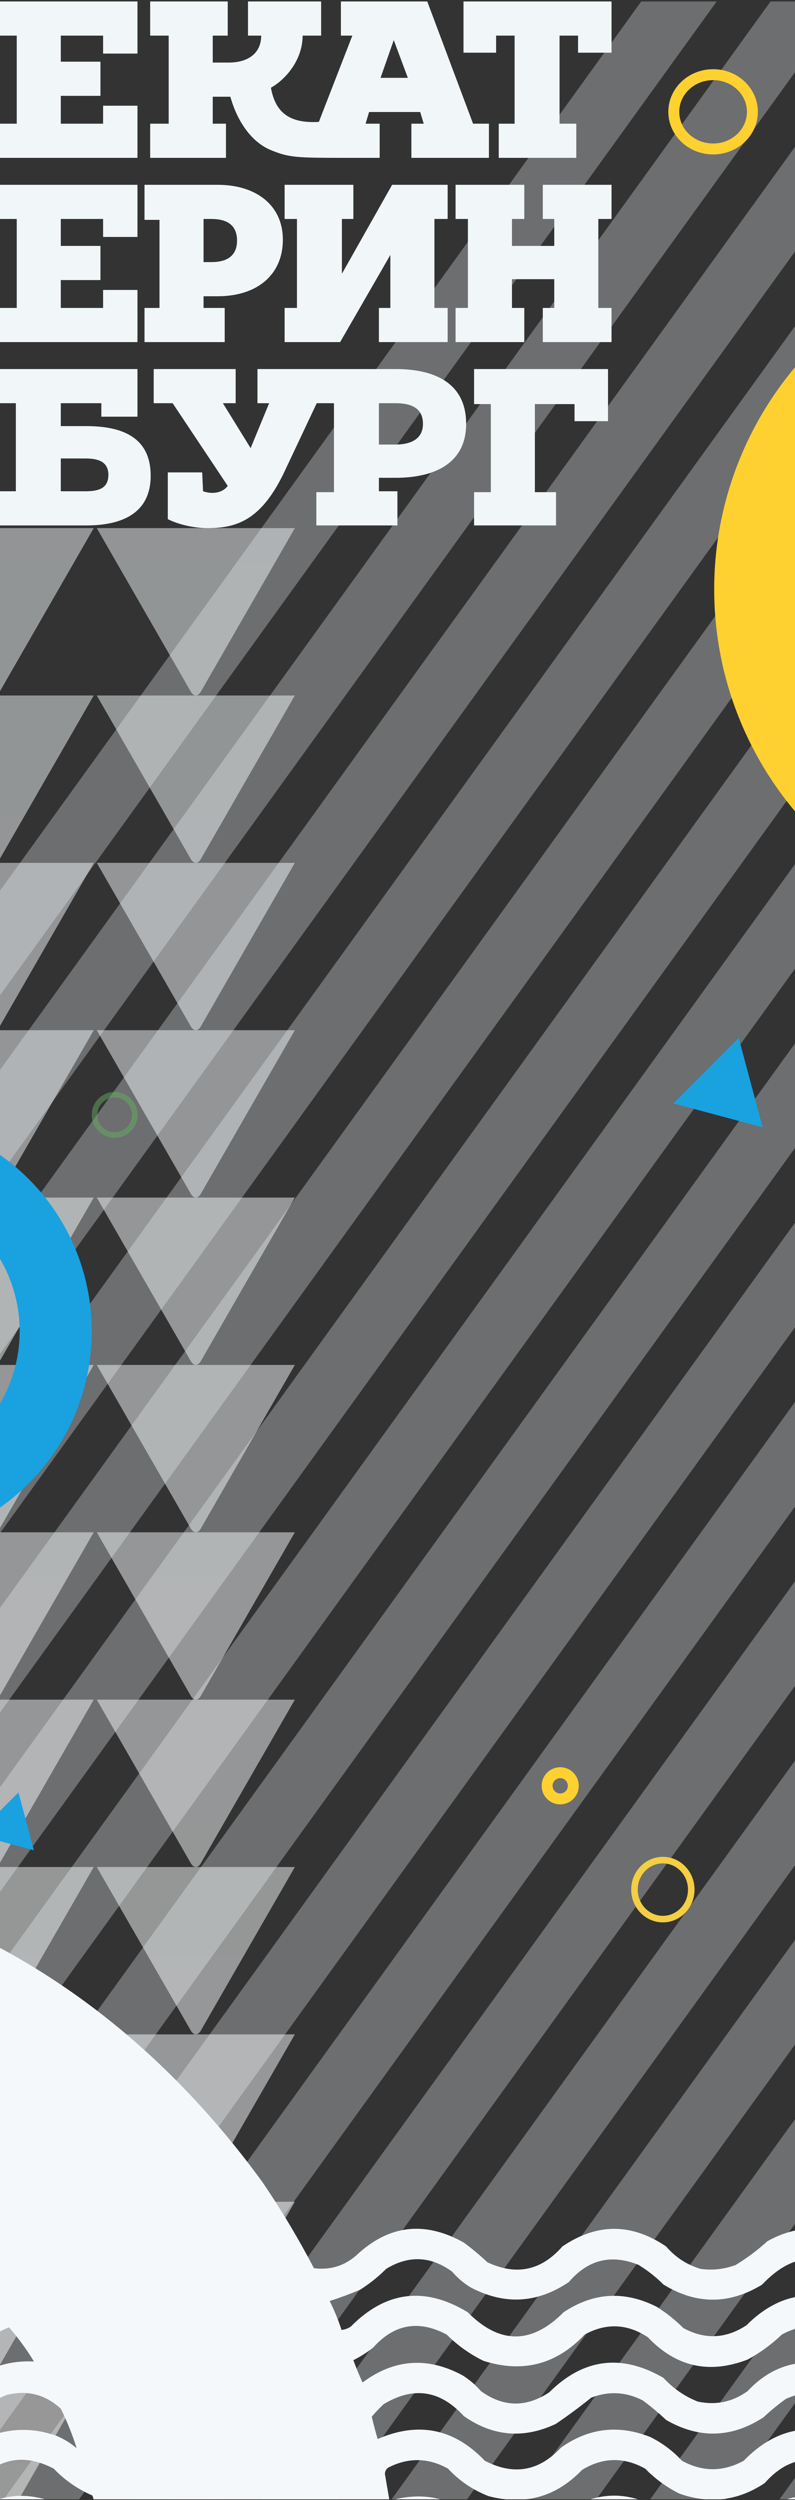 <svg width="364" height="1144" viewBox="0 0 364 1144" fill="none" xmlns="http://www.w3.org/2000/svg">
<rect x="0" y="0" width="364" height="1144" fill="#333333" stroke="none"/>
<g clip-path="url(#clip0_4202_40220)">
<rect x="707.688" y="-573.207" width="28.01" height="2281.65" transform="rotate(35.813 707.688 -573.207)" fill="#F4F8FB" fill-opacity="0.3"/>
<rect x="727.537" y="-518.665" width="28.01" height="2216.41" transform="rotate(35.813 727.537 -518.665)" fill="#F4F8FB" fill-opacity="0.3"/>
<rect x="746.652" y="-463.108" width="28.01" height="2148.68" transform="rotate(35.813 746.652 -463.108)" fill="#F4F8FB" fill-opacity="0.3"/>
<rect x="731.453" y="-359.995" width="28.01" height="1963.66" transform="rotate(35.813 731.453 -359.995)" fill="#F4F8FB" fill-opacity="0.3"/>
<rect x="744.615" y="-296.188" width="28.01" height="1875.57" transform="rotate(35.813 744.615 -296.188)" fill="#F4F8FB" fill-opacity="0.3"/>
<rect x="755.48" y="-229.197" width="28.01" height="1779.64" transform="rotate(35.813 755.48 -229.197)" fill="#F4F8FB" fill-opacity="0.3"/>
<rect x="769.453" y="-166.512" width="28.01" height="1694.32" transform="rotate(35.813 769.453 -166.512)" fill="#F4F8FB" fill-opacity="0.3"/>
<rect x="805.301" y="-134.145" width="28.01" height="1683.78" transform="rotate(35.813 805.301 -134.145)" fill="#F4F8FB" fill-opacity="0.3"/>
<rect x="809.379" y="-57.747" width="28.01" height="1564.65" transform="rotate(35.813 809.379 -57.747)" fill="#F4F8FB" fill-opacity="0.3"/>
<rect x="798.027" y="40.032" width="28.01" height="1392.78" transform="rotate(35.813 798.027 40.032)" fill="#F4F8FB" fill-opacity="0.3"/>
<rect x="809.816" y="105.744" width="28.01" height="1300" transform="rotate(35.813 809.816 105.744)" fill="#F4F8FB" fill-opacity="0.3"/>
<rect x="848.75" y="133.837" width="28.01" height="1300" transform="rotate(35.813 848.75 133.837)" fill="#F4F8FB" fill-opacity="0.3"/>
<rect x="887.682" y="161.93" width="28.01" height="1300" transform="rotate(35.813 887.682 161.93)" fill="#F4F8FB" fill-opacity="0.3"/>
<rect x="926.615" y="190.022" width="28.01" height="1300" transform="rotate(35.813 926.615 190.022)" fill="#F4F8FB" fill-opacity="0.3"/>
<rect x="965.549" y="218.116" width="28.01" height="1300" transform="rotate(35.813 965.549 218.116)" fill="#F4F8FB" fill-opacity="0.3"/>
<rect x="1004.48" y="246.209" width="28.01" height="1300" transform="rotate(35.813 1004.48 246.209)" fill="#F4F8FB" fill-opacity="0.3"/>
<rect x="1043.41" y="274.302" width="28.01" height="1300" transform="rotate(35.813 1043.41 274.302)" fill="#F4F8FB" fill-opacity="0.3"/>
<path d="M173.487 184.502H181.153C188.012 184.502 193.66 186.559 193.66 193.961C193.66 200.953 188.012 203.421 181.153 203.421H173.487V184.502ZM181.153 218.637C198.905 218.637 213.429 212.057 213.429 193.961C213.429 175.455 199.308 168.874 181.153 168.874H117.884V184.502H123.229L114.757 205.066L102.048 184.502H107.898V168.874H70.376V184.502H79.051L104.267 222.339C102.25 225.217 97.812 226.451 92.97 224.806L92.567 216.17H76.832V237.555C81.673 240.023 88.936 241.668 94.987 241.668C107.898 241.668 119.195 238.378 129.685 216.992L145.016 184.502H152.911V225.217H144.841V240.434H181.96V224.806H173.487V218.637H181.153ZM204.957 100.194V84.566H179.539L156.542 125.281V100.194H161.787V84.566H130.317V100.194H135.965V140.909H130.317V156.537H155.735L178.732 116.644V140.909H173.487V156.537H204.957V140.909H198.905V100.194H204.957ZM248.53 100.194H253.775V112.531H234.409V100.194H240.058V84.566H208.588V100.194H214.236V140.909H208.588V156.537H240.058V140.909H234.409V127.748H253.775V140.909H248.53V156.537H280V140.909H273.948V100.194H280V84.566H248.53V100.194ZM102.882 140.909H93.199V135.562H99.654C117.81 135.562 129.51 125.692 129.51 109.653C129.51 94.025 117.406 84.566 99.654 84.566H66.167V100.605H73.026V140.909H66.167V156.537H102.882V140.909ZM93.199 100.194H96.83C104.496 100.194 108.53 103.484 108.53 110.064C108.53 116.644 104.496 119.934 96.83 119.934H93.199V100.194ZM217.061 168.874V184.914H224.726V225.217H217.061V240.434H254.582V225.217H244.899V184.914H263.055V192.728H278.386V168.874H217.061ZM39.539 194.99H27.839V184.502H46.398V190.671H62.94V168.874H0V184.502H7.262V224.806H0V240.434H39.539C55.677 240.434 68.991 234.985 68.991 217.712C68.991 200.439 56.484 194.99 39.539 194.99ZM39.135 224.806H27.839V209.795H39.135C44.784 209.795 49.625 211.132 49.625 217.301C49.625 223.47 45.187 224.806 39.135 224.806ZM216.6 56.6L195.62 0.668H156.081V16.296H161.326L145.995 55.777C132.277 56.6 126.052 51.253 124.035 40.149C131.297 36.037 138.559 26.989 138.559 16.296H147.032V0.668H113.545V16.296H119.597C119.597 24.11 113.948 28.634 104.669 28.634H97.406V16.296H104.265V0.668H68.761V16.296H77.234V56.6H68.761V72.228H103.458V56.6H97.406V44.262H105.476C108.703 55.777 115.159 64.825 123.631 68.526C132.507 72.228 135.683 72.228 159.89 72.228H173.834V56.6H167.378L168.992 51.253H192.393L194.007 56.6H188.358V72.228H223.862V56.6H216.6ZM174.237 35.625L180.289 18.352L186.744 35.625H174.237ZM62.94 48.374H47.205V56.6H27.839V43.851H45.994V28.223H27.839V16.296H47.205V24.521H62.94V0.668H0V16.296H7.666V56.6H0V72.228H62.94V48.374ZM212.219 0.668V24.11H227.147V16.296H235.62V56.6H228.357V72.228H263.862V56.6H256.196V16.296H264.669V24.11H280V0.668H212.219ZM62.94 132.683H47.205V140.909H27.839V128.159H45.994V112.531H27.839V100.194H47.205V108.419H62.94V84.566H0V100.194H7.666V140.909H0V156.537H62.94V132.683Z" fill="#F1F7F9"/>
<path fill-rule="evenodd" clip-rule="evenodd" d="M-324 241.668C-293.767 241.668 -263.549 241.668 -233.316 241.668C-247.77 266.755 -262.182 291.819 -276.565 316.859C-277.961 318.715 -279.356 318.715 -280.751 316.859C-295.19 291.757 -309.602 266.693 -324 241.668Z" fill="url(#paint0_linear_4202_40220)" fill-opacity="0.5"/>
<path fill-rule="evenodd" clip-rule="evenodd" d="M-231.921 241.668C-201.689 241.668 -171.47 241.668 -141.238 241.668C-155.691 266.755 -170.103 291.819 -184.487 316.859C-185.882 318.715 -187.277 318.715 -188.672 316.859C-203.112 291.757 -217.524 266.693 -231.921 241.668Z" fill="url(#paint1_linear_4202_40220)" fill-opacity="0.5"/>
<path fill-rule="evenodd" clip-rule="evenodd" d="M-139.843 241.668C-109.61 241.668 -79.391 241.668 -49.159 241.668C-63.612 266.755 -78.024 291.819 -92.408 316.859C-93.803 318.715 -95.198 318.715 -96.594 316.859C-111.033 291.757 -125.445 266.693 -139.843 241.668Z" fill="url(#paint2_linear_4202_40220)" fill-opacity="0.5"/>
<path fill-rule="evenodd" clip-rule="evenodd" d="M-47.764 241.668C-17.531 241.668 12.687 241.668 42.92 241.668C28.466 266.755 14.054 291.819 -0.329 316.859C-1.725 318.715 -3.12 318.715 -4.515 316.859C-18.927 291.795 -33.352 266.732 -47.764 241.668Z" fill="url(#paint3_linear_4202_40220)" fill-opacity="0.5"/>
<path fill-rule="evenodd" clip-rule="evenodd" d="M44.316 241.668C74.549 241.668 104.767 241.668 135 241.668C120.546 266.755 106.135 291.819 91.751 316.859C90.356 318.715 88.961 318.715 87.566 316.859C73.154 291.795 58.728 266.732 44.316 241.668Z" fill="url(#paint4_linear_4202_40220)" fill-opacity="0.5"/>
<path fill-rule="evenodd" clip-rule="evenodd" d="M-324 318.251C-293.767 318.251 -263.549 318.251 -233.316 318.251C-247.77 343.339 -262.182 368.402 -276.565 393.442C-277.961 395.299 -279.356 395.299 -280.751 393.442C-295.19 368.34 -309.602 343.277 -324 318.251Z" fill="url(#paint5_linear_4202_40220)" fill-opacity="0.5"/>
<path fill-rule="evenodd" clip-rule="evenodd" d="M-231.921 318.251C-201.689 318.251 -171.47 318.251 -141.238 318.251C-155.691 343.339 -170.103 368.402 -184.487 393.442C-185.882 395.299 -187.277 395.299 -188.672 393.442C-203.112 368.34 -217.524 343.277 -231.921 318.251Z" fill="url(#paint6_linear_4202_40220)" fill-opacity="0.5"/>
<path fill-rule="evenodd" clip-rule="evenodd" d="M-139.843 318.251C-109.61 318.251 -79.391 318.251 -49.159 318.251C-63.612 343.339 -78.024 368.402 -92.408 393.442C-93.803 395.299 -95.198 395.299 -96.594 393.442C-111.033 368.34 -125.445 343.277 -139.843 318.251Z" fill="url(#paint7_linear_4202_40220)" fill-opacity="0.5"/>
<path fill-rule="evenodd" clip-rule="evenodd" d="M-47.764 318.251C-17.531 318.251 12.687 318.251 42.92 318.251C28.466 343.339 14.054 368.402 -0.329 393.442C-1.725 395.299 -3.12 395.299 -4.515 393.442C-18.927 368.379 -33.352 343.315 -47.764 318.251Z" fill="url(#paint8_linear_4202_40220)" fill-opacity="0.5"/>
<path fill-rule="evenodd" clip-rule="evenodd" d="M44.316 318.251C74.549 318.251 104.767 318.251 135 318.251C120.546 343.339 106.135 368.402 91.751 393.442C90.356 395.299 88.961 395.299 87.566 393.442C73.154 368.379 58.728 343.315 44.316 318.251Z" fill="url(#paint9_linear_4202_40220)" fill-opacity="0.5"/>
<path fill-rule="evenodd" clip-rule="evenodd" d="M-324 394.835C-293.767 394.835 -263.549 394.835 -233.316 394.835C-247.77 419.922 -262.182 444.986 -276.565 470.026C-277.961 471.882 -279.356 471.882 -280.751 470.026C-295.19 444.924 -309.602 419.86 -324 394.835Z" fill="url(#paint10_linear_4202_40220)" fill-opacity="0.5"/>
<path fill-rule="evenodd" clip-rule="evenodd" d="M-231.921 394.835C-201.689 394.835 -171.47 394.835 -141.238 394.835C-155.691 419.922 -170.103 444.986 -184.487 470.026C-185.882 471.882 -187.277 471.882 -188.672 470.026C-203.112 444.924 -217.524 419.86 -231.921 394.835Z" fill="url(#paint11_linear_4202_40220)" fill-opacity="0.5"/>
<path fill-rule="evenodd" clip-rule="evenodd" d="M-139.843 394.835C-109.61 394.835 -79.391 394.835 -49.159 394.835C-63.612 419.922 -78.024 444.986 -92.408 470.026C-93.803 471.882 -95.198 471.882 -96.594 470.026C-111.033 444.924 -125.445 419.86 -139.843 394.835Z" fill="url(#paint12_linear_4202_40220)" fill-opacity="0.5"/>
<path fill-rule="evenodd" clip-rule="evenodd" d="M-47.764 394.835C-17.531 394.835 12.687 394.835 42.92 394.835C28.466 419.922 14.054 444.986 -0.329 470.026C-1.725 471.882 -3.12 471.882 -4.515 470.026C-18.927 444.962 -33.352 419.898 -47.764 394.835Z" fill="url(#paint13_linear_4202_40220)" fill-opacity="0.5"/>
<path fill-rule="evenodd" clip-rule="evenodd" d="M44.316 394.835C74.549 394.835 104.767 394.835 135 394.835C120.546 419.922 106.135 444.986 91.751 470.026C90.356 471.882 88.961 471.882 87.566 470.026C73.154 444.962 58.728 419.898 44.316 394.835Z" fill="url(#paint14_linear_4202_40220)" fill-opacity="0.5"/>
<path fill-rule="evenodd" clip-rule="evenodd" d="M-324 471.418C-293.767 471.418 -263.549 471.418 -233.316 471.418C-247.77 496.505 -262.182 521.569 -276.565 546.609C-277.961 548.465 -279.356 548.465 -280.751 546.609C-295.19 521.507 -309.602 496.443 -324 471.418Z" fill="url(#paint15_linear_4202_40220)" fill-opacity="0.5"/>
<path fill-rule="evenodd" clip-rule="evenodd" d="M-231.921 471.418C-201.689 471.418 -171.47 471.418 -141.238 471.418C-155.691 496.505 -170.103 521.569 -184.487 546.609C-185.882 548.465 -187.277 548.465 -188.672 546.609C-203.112 521.507 -217.524 496.443 -231.921 471.418Z" fill="url(#paint16_linear_4202_40220)" fill-opacity="0.5"/>
<path fill-rule="evenodd" clip-rule="evenodd" d="M-139.843 471.418C-109.61 471.418 -79.391 471.418 -49.159 471.418C-63.612 496.505 -78.024 521.569 -92.408 546.609C-93.803 548.465 -95.198 548.465 -96.594 546.609C-111.033 521.507 -125.445 496.443 -139.843 471.418Z" fill="url(#paint17_linear_4202_40220)" fill-opacity="0.5"/>
<path fill-rule="evenodd" clip-rule="evenodd" d="M-47.764 471.418C-17.531 471.418 12.687 471.418 42.92 471.418C28.466 496.505 14.054 521.569 -0.329 546.609C-1.725 548.465 -3.12 548.465 -4.515 546.609C-18.927 521.545 -33.352 496.482 -47.764 471.418Z" fill="url(#paint18_linear_4202_40220)" fill-opacity="0.5"/>
<path fill-rule="evenodd" clip-rule="evenodd" d="M44.316 471.418C74.549 471.418 104.767 471.418 135 471.418C120.546 496.505 106.135 521.569 91.751 546.609C90.356 548.465 88.961 548.465 87.566 546.609C73.154 521.545 58.728 496.482 44.316 471.418Z" fill="url(#paint19_linear_4202_40220)" fill-opacity="0.5"/>
<path fill-rule="evenodd" clip-rule="evenodd" d="M-324 548.001C-293.767 548.001 -263.549 548.001 -233.316 548.001C-247.77 573.089 -262.182 598.152 -276.565 623.192C-277.961 625.049 -279.356 625.049 -280.751 623.192C-295.19 598.09 -309.602 573.027 -324 548.001Z" fill="url(#paint20_linear_4202_40220)" fill-opacity="0.5"/>
<path fill-rule="evenodd" clip-rule="evenodd" d="M-231.921 548.001C-201.689 548.001 -171.47 548.001 -141.238 548.001C-155.691 573.089 -170.103 598.152 -184.487 623.192C-185.882 625.049 -187.277 625.049 -188.672 623.192C-203.112 598.09 -217.524 573.027 -231.921 548.001Z" fill="url(#paint21_linear_4202_40220)" fill-opacity="0.5"/>
<path fill-rule="evenodd" clip-rule="evenodd" d="M-139.843 548.001C-109.61 548.001 -79.391 548.001 -49.159 548.001C-63.612 573.089 -78.024 598.152 -92.408 623.192C-93.803 625.049 -95.198 625.049 -96.594 623.192C-111.033 598.09 -125.445 573.027 -139.843 548.001Z" fill="url(#paint22_linear_4202_40220)" fill-opacity="0.5"/>
<path fill-rule="evenodd" clip-rule="evenodd" d="M-47.764 548.001C-17.531 548.001 12.687 548.001 42.92 548.001C28.466 573.089 14.054 598.152 -0.329 623.192C-1.725 625.049 -3.12 625.049 -4.515 623.192C-18.927 598.129 -33.352 573.065 -47.764 548.001Z" fill="url(#paint23_linear_4202_40220)" fill-opacity="0.5"/>
<path fill-rule="evenodd" clip-rule="evenodd" d="M44.316 548.001C74.549 548.001 104.767 548.001 135 548.001C120.546 573.089 106.135 598.152 91.751 623.192C90.356 625.049 88.961 625.049 87.566 623.192C73.154 598.129 58.728 573.065 44.316 548.001Z" fill="url(#paint24_linear_4202_40220)" fill-opacity="0.5"/>
<path fill-rule="evenodd" clip-rule="evenodd" d="M-324 624.585C-293.767 624.585 -263.549 624.585 -233.316 624.585C-247.77 649.672 -262.182 674.736 -276.565 699.776C-277.961 701.632 -279.356 701.632 -280.751 699.776C-295.19 674.674 -309.602 649.61 -324 624.585Z" fill="url(#paint25_linear_4202_40220)" fill-opacity="0.5"/>
<path fill-rule="evenodd" clip-rule="evenodd" d="M-231.921 624.585C-201.689 624.585 -171.47 624.585 -141.238 624.585C-155.691 649.672 -170.103 674.736 -184.487 699.776C-185.882 701.632 -187.277 701.632 -188.672 699.776C-203.112 674.674 -217.524 649.61 -231.921 624.585Z" fill="url(#paint26_linear_4202_40220)" fill-opacity="0.5"/>
<path fill-rule="evenodd" clip-rule="evenodd" d="M-139.843 624.585C-109.61 624.585 -79.391 624.585 -49.159 624.585C-63.612 649.672 -78.024 674.736 -92.408 699.776C-93.803 701.632 -95.198 701.632 -96.594 699.776C-111.033 674.674 -125.445 649.61 -139.843 624.585Z" fill="url(#paint27_linear_4202_40220)" fill-opacity="0.5"/>
<path fill-rule="evenodd" clip-rule="evenodd" d="M-47.764 624.585C-17.531 624.585 12.687 624.585 42.92 624.585C28.466 649.672 14.054 674.736 -0.329 699.776C-1.725 701.632 -3.12 701.632 -4.515 699.776C-18.927 674.712 -33.352 649.648 -47.764 624.585Z" fill="url(#paint28_linear_4202_40220)" fill-opacity="0.5"/>
<path fill-rule="evenodd" clip-rule="evenodd" d="M44.316 624.585C74.549 624.585 104.767 624.585 135 624.585C120.546 649.672 106.135 674.736 91.751 699.776C90.356 701.632 88.961 701.632 87.566 699.776C73.154 674.712 58.728 649.648 44.316 624.585Z" fill="url(#paint29_linear_4202_40220)" fill-opacity="0.5"/>
<path fill-rule="evenodd" clip-rule="evenodd" d="M-324 701.168C-293.767 701.168 -263.549 701.168 -233.316 701.168C-247.77 726.255 -262.182 751.319 -276.565 776.359C-277.961 778.216 -279.356 778.216 -280.751 776.359C-295.19 751.257 -309.602 726.194 -324 701.168Z" fill="url(#paint30_linear_4202_40220)" fill-opacity="0.5"/>
<path fill-rule="evenodd" clip-rule="evenodd" d="M-231.921 701.168C-201.689 701.168 -171.47 701.168 -141.238 701.168C-155.691 726.255 -170.103 751.319 -184.487 776.359C-185.882 778.216 -187.277 778.216 -188.672 776.359C-203.112 751.257 -217.524 726.194 -231.921 701.168Z" fill="url(#paint31_linear_4202_40220)" fill-opacity="0.5"/>
<path fill-rule="evenodd" clip-rule="evenodd" d="M-139.843 701.168C-109.61 701.168 -79.391 701.168 -49.159 701.168C-63.612 726.255 -78.024 751.319 -92.408 776.359C-93.803 778.216 -95.198 778.216 -96.594 776.359C-111.033 751.257 -125.445 726.194 -139.843 701.168Z" fill="url(#paint32_linear_4202_40220)" fill-opacity="0.5"/>
<path fill-rule="evenodd" clip-rule="evenodd" d="M-47.764 701.168C-17.531 701.168 12.687 701.168 42.92 701.168C28.466 726.255 14.054 751.319 -0.329 776.359C-1.725 778.216 -3.12 778.216 -4.515 776.359C-18.927 751.295 -33.352 726.232 -47.764 701.168Z" fill="url(#paint33_linear_4202_40220)" fill-opacity="0.5"/>
<path fill-rule="evenodd" clip-rule="evenodd" d="M44.316 701.168C74.549 701.168 104.767 701.168 135 701.168C120.546 726.255 106.135 751.319 91.751 776.359C90.356 778.216 88.961 778.216 87.566 776.359C73.154 751.295 58.728 726.232 44.316 701.168Z" fill="url(#paint34_linear_4202_40220)" fill-opacity="0.5"/>
<path fill-rule="evenodd" clip-rule="evenodd" d="M-324 777.751C-293.767 777.751 -263.549 777.751 -233.316 777.751C-247.77 802.839 -262.182 827.902 -276.565 852.942C-277.961 854.799 -279.356 854.799 -280.751 852.942C-295.19 827.841 -309.602 802.777 -324 777.751Z" fill="url(#paint35_linear_4202_40220)" fill-opacity="0.5"/>
<path fill-rule="evenodd" clip-rule="evenodd" d="M-231.921 777.751C-201.689 777.751 -171.47 777.751 -141.238 777.751C-155.691 802.839 -170.103 827.902 -184.487 852.942C-185.882 854.799 -187.277 854.799 -188.672 852.942C-203.112 827.841 -217.524 802.777 -231.921 777.751Z" fill="url(#paint36_linear_4202_40220)" fill-opacity="0.5"/>
<path fill-rule="evenodd" clip-rule="evenodd" d="M-139.843 777.751C-109.61 777.751 -79.391 777.751 -49.159 777.751C-63.612 802.839 -78.024 827.902 -92.408 852.942C-93.803 854.799 -95.198 854.799 -96.594 852.942C-111.033 827.841 -125.445 802.777 -139.843 777.751Z" fill="url(#paint37_linear_4202_40220)" fill-opacity="0.5"/>
<path fill-rule="evenodd" clip-rule="evenodd" d="M-47.764 777.751C-17.531 777.751 12.687 777.751 42.92 777.751C28.466 802.839 14.054 827.902 -0.329 852.942C-1.725 854.799 -3.12 854.799 -4.515 852.942C-18.927 827.879 -33.352 802.815 -47.764 777.751Z" fill="url(#paint38_linear_4202_40220)" fill-opacity="0.5"/>
<path fill-rule="evenodd" clip-rule="evenodd" d="M44.316 777.751C74.549 777.751 104.767 777.751 135 777.751C120.546 802.839 106.135 827.902 91.751 852.942C90.356 854.799 88.961 854.799 87.566 852.942C73.154 827.879 58.728 802.815 44.316 777.751Z" fill="url(#paint39_linear_4202_40220)" fill-opacity="0.5"/>
<path fill-rule="evenodd" clip-rule="evenodd" d="M-324 854.335C-293.767 854.335 -263.549 854.335 -233.316 854.335C-247.77 879.422 -262.182 904.486 -276.565 929.526C-277.961 931.382 -279.356 931.382 -280.751 929.526C-295.19 904.424 -309.602 879.36 -324 854.335Z" fill="url(#paint40_linear_4202_40220)" fill-opacity="0.5"/>
<path fill-rule="evenodd" clip-rule="evenodd" d="M-231.921 854.335C-201.689 854.335 -171.47 854.335 -141.238 854.335C-155.691 879.422 -170.103 904.486 -184.487 929.526C-185.882 931.382 -187.277 931.382 -188.672 929.526C-203.112 904.424 -217.524 879.36 -231.921 854.335Z" fill="url(#paint41_linear_4202_40220)" fill-opacity="0.5"/>
<path fill-rule="evenodd" clip-rule="evenodd" d="M-139.843 854.335C-109.61 854.335 -79.391 854.335 -49.159 854.335C-63.612 879.422 -78.024 904.486 -92.408 929.526C-93.803 931.382 -95.198 931.382 -96.594 929.526C-111.033 904.424 -125.445 879.36 -139.843 854.335Z" fill="url(#paint42_linear_4202_40220)" fill-opacity="0.5"/>
<path fill-rule="evenodd" clip-rule="evenodd" d="M-47.764 854.335C-17.531 854.335 12.687 854.335 42.92 854.335C28.466 879.422 14.054 904.486 -0.329 929.526C-1.725 931.382 -3.12 931.382 -4.515 929.526C-18.927 904.462 -33.352 879.398 -47.764 854.335Z" fill="url(#paint43_linear_4202_40220)" fill-opacity="0.5"/>
<path fill-rule="evenodd" clip-rule="evenodd" d="M44.316 854.335C74.549 854.335 104.767 854.335 135 854.335C120.546 879.422 106.135 904.486 91.751 929.526C90.356 931.382 88.961 931.382 87.566 929.526C73.154 904.462 58.728 879.398 44.316 854.335Z" fill="url(#paint44_linear_4202_40220)" fill-opacity="0.5"/>
<path fill-rule="evenodd" clip-rule="evenodd" d="M-324 930.918C-293.767 930.918 -263.549 930.918 -233.316 930.918C-247.77 956.005 -262.182 981.069 -276.565 1006.11C-277.961 1007.97 -279.356 1007.97 -280.751 1006.11C-295.19 981.007 -309.602 955.943 -324 930.918Z" fill="url(#paint45_linear_4202_40220)" fill-opacity="0.5"/>
<path fill-rule="evenodd" clip-rule="evenodd" d="M-231.921 930.918C-201.689 930.918 -171.47 930.918 -141.238 930.918C-155.691 956.005 -170.103 981.069 -184.487 1006.11C-185.882 1007.97 -187.277 1007.97 -188.672 1006.11C-203.112 981.007 -217.524 955.943 -231.921 930.918Z" fill="url(#paint46_linear_4202_40220)" fill-opacity="0.5"/>
<path fill-rule="evenodd" clip-rule="evenodd" d="M-139.843 930.918C-109.61 930.918 -79.391 930.918 -49.159 930.918C-63.612 956.005 -78.024 981.069 -92.408 1006.11C-93.803 1007.97 -95.198 1007.97 -96.594 1006.11C-111.033 981.007 -125.445 955.943 -139.843 930.918Z" fill="url(#paint47_linear_4202_40220)" fill-opacity="0.5"/>
<path fill-rule="evenodd" clip-rule="evenodd" d="M-47.764 930.918C-17.531 930.918 12.687 930.918 42.92 930.918C28.466 956.005 14.054 981.069 -0.329 1006.11C-1.725 1007.97 -3.12 1007.97 -4.515 1006.11C-18.927 981.045 -33.352 955.982 -47.764 930.918Z" fill="url(#paint48_linear_4202_40220)" fill-opacity="0.5"/>
<path fill-rule="evenodd" clip-rule="evenodd" d="M44.316 930.918C74.549 930.918 104.767 930.918 135 930.918C120.546 956.005 106.135 981.069 91.751 1006.11C90.356 1007.97 88.961 1007.97 87.566 1006.11C73.154 981.045 58.728 955.982 44.316 930.918Z" fill="url(#paint49_linear_4202_40220)" fill-opacity="0.5"/>
<path fill-rule="evenodd" clip-rule="evenodd" d="M-324 1007.5C-293.767 1007.5 -263.549 1007.5 -233.316 1007.5C-247.77 1032.59 -262.182 1057.65 -276.565 1082.69C-277.961 1084.55 -279.356 1084.55 -280.751 1082.69C-295.19 1057.59 -309.602 1032.53 -324 1007.5Z" fill="url(#paint50_linear_4202_40220)" fill-opacity="0.5"/>
<path fill-rule="evenodd" clip-rule="evenodd" d="M-231.921 1007.5C-201.689 1007.5 -171.47 1007.5 -141.238 1007.5C-155.691 1032.59 -170.103 1057.65 -184.487 1082.69C-185.882 1084.55 -187.277 1084.55 -188.672 1082.69C-203.112 1057.59 -217.524 1032.53 -231.921 1007.5Z" fill="url(#paint51_linear_4202_40220)" fill-opacity="0.5"/>
<path fill-rule="evenodd" clip-rule="evenodd" d="M-139.843 1007.5C-109.61 1007.5 -79.391 1007.5 -49.159 1007.5C-63.612 1032.59 -78.024 1057.65 -92.408 1082.69C-93.803 1084.55 -95.198 1084.55 -96.594 1082.69C-111.033 1057.59 -125.445 1032.53 -139.843 1007.5Z" fill="url(#paint52_linear_4202_40220)" fill-opacity="0.5"/>
<path fill-rule="evenodd" clip-rule="evenodd" d="M-47.764 1007.5C-17.531 1007.5 12.687 1007.5 42.92 1007.5C28.466 1032.59 14.054 1057.65 -0.329 1082.69C-1.725 1084.55 -3.12 1084.55 -4.515 1082.69C-18.927 1057.63 -33.352 1032.57 -47.764 1007.5Z" fill="url(#paint53_linear_4202_40220)" fill-opacity="0.5"/>
<path fill-rule="evenodd" clip-rule="evenodd" d="M44.316 1007.5C74.549 1007.5 104.767 1007.5 135 1007.5C120.546 1032.59 106.135 1057.65 91.751 1082.69C90.356 1084.55 88.961 1084.55 87.566 1082.69C73.154 1057.63 58.728 1032.57 44.316 1007.5Z" fill="url(#paint54_linear_4202_40220)" fill-opacity="0.5"/>
<path fill-rule="evenodd" clip-rule="evenodd" d="M-324 1084.08C-293.767 1084.08 -263.549 1084.08 -233.316 1084.08C-247.77 1109.17 -262.182 1134.24 -276.565 1159.28C-277.961 1161.13 -279.356 1161.13 -280.751 1159.28C-295.19 1134.17 -309.602 1109.11 -324 1084.08Z" fill="url(#paint55_linear_4202_40220)" fill-opacity="0.5"/>
<path fill-rule="evenodd" clip-rule="evenodd" d="M-231.921 1084.08C-201.689 1084.08 -171.47 1084.08 -141.238 1084.08C-155.691 1109.17 -170.103 1134.24 -184.487 1159.28C-185.882 1161.13 -187.277 1161.13 -188.672 1159.28C-203.112 1134.17 -217.524 1109.11 -231.921 1084.08Z" fill="url(#paint56_linear_4202_40220)" fill-opacity="0.5"/>
<path fill-rule="evenodd" clip-rule="evenodd" d="M-139.843 1084.08C-109.61 1084.08 -79.391 1084.08 -49.159 1084.08C-63.612 1109.17 -78.024 1134.24 -92.408 1159.28C-93.803 1161.13 -95.198 1161.13 -96.594 1159.28C-111.033 1134.17 -125.445 1109.11 -139.843 1084.08Z" fill="url(#paint57_linear_4202_40220)" fill-opacity="0.5"/>
<path fill-rule="evenodd" clip-rule="evenodd" d="M-47.764 1084.08C-17.531 1084.08 12.687 1084.08 42.92 1084.08C28.466 1109.17 14.054 1134.24 -0.329 1159.28C-1.725 1161.13 -3.12 1161.13 -4.515 1159.28C-18.927 1134.21 -33.352 1109.15 -47.764 1084.08Z" fill="url(#paint58_linear_4202_40220)" fill-opacity="0.5"/>
<path fill-rule="evenodd" clip-rule="evenodd" d="M44.316 1084.08C74.549 1084.08 104.767 1084.08 135 1084.08C120.546 1109.17 106.135 1134.24 91.751 1159.28C90.356 1161.13 88.961 1161.13 87.566 1159.28C73.154 1134.21 58.728 1109.15 44.316 1084.08Z" fill="url(#paint59_linear_4202_40220)" fill-opacity="0.5"/>
<circle cx="52.5" cy="510.168" r="9.22" stroke="#64AE60" stroke-opacity="0.5" stroke-width="2.561"/>
<circle cx="-56.5" cy="609.168" r="82.001" stroke="#1AA1E0" stroke-width="32.998"/>
<path fill-rule="evenodd" clip-rule="evenodd" d="M-165 849.668C-158.982 849.668 -152.964 849.668 -146.946 849.668C-34.89 858.482 54.078 907.996 119.957 998.21C128.638 1010.94 136.562 1024.17 143.729 1037.9C150.979 1038.86 157.398 1036.96 162.986 1032.19C177.882 1018.1 194.332 1016.09 212.335 1026.17C216.121 1028.96 219.732 1031.96 223.167 1035.2C236.397 1041.42 247.831 1039.01 257.471 1027.98C273.298 1017.21 289.145 1017.21 305.014 1027.98C309.241 1032.9 314.457 1036.31 320.661 1038.2C326.25 1039 331.666 1038.39 336.91 1036.4C342.065 1033.25 346.879 1029.64 351.353 1025.57C365.374 1017.74 379.216 1018.04 392.878 1026.48C393.437 1027.19 393.637 1027.99 393.48 1028.88C393.48 1032.09 393.48 1035.3 393.48 1038.5C393.579 1040.52 393.478 1042.52 393.179 1044.52C378.139 1029.79 363.395 1030.09 348.946 1045.42C333.875 1054.6 318.83 1054.6 303.81 1045.42C300.344 1041.95 296.533 1038.95 292.376 1036.4C279.889 1031.35 269.256 1033.96 260.48 1044.22C245.942 1054.06 230.897 1054.86 215.344 1046.62C212.181 1044.67 209.373 1042.26 206.919 1039.41C197.14 1032.34 187.109 1031.94 176.828 1038.2C173.163 1041.87 169.151 1045.07 164.792 1047.82C160.214 1049.72 155.6 1051.42 150.95 1052.94C153.1 1057.23 154.905 1061.64 156.367 1066.17C157.881 1066.01 159.285 1065.51 160.579 1064.66C176.672 1048.36 194.525 1046.15 214.14 1058.05C228.764 1072.83 243.409 1072.83 258.072 1058.05C271.808 1048.93 286.051 1048.13 300.801 1055.64C305.16 1058.39 309.172 1061.6 312.837 1065.27C322.688 1070.65 332.316 1070.24 341.724 1064.06C357.2 1048.64 374.452 1046.34 393.48 1057.15C393.48 1057.35 393.48 1057.55 393.48 1057.75C393.48 1060.95 393.48 1064.16 393.48 1067.37C393.48 1069.98 393.48 1072.58 393.48 1075.19C391.019 1073.63 388.812 1071.73 386.86 1069.47C377.459 1063.26 367.83 1062.86 357.973 1068.27C353.264 1072.78 348.048 1076.59 342.326 1079.7C324.77 1086.49 309.524 1083.09 296.588 1069.47C287.181 1063.28 277.552 1062.88 267.701 1068.27C254.79 1081.99 239.344 1086 221.362 1080.3C215.075 1077.22 209.458 1073.21 204.511 1068.27C191.68 1061.46 180.446 1063.46 170.81 1074.29C168.004 1076.49 164.995 1078.4 161.783 1080C163.075 1083.48 164.479 1086.88 165.995 1090.22C180.475 1079.43 195.721 1078.33 211.733 1086.91C214.896 1088.87 217.704 1091.28 220.158 1094.13C230.41 1101.53 240.842 1101.74 251.453 1094.73C267.161 1079.16 284.613 1076.96 303.81 1088.12C308.207 1092.92 313.423 1096.53 319.457 1098.94C327.806 1100.72 335.428 1099.12 342.326 1094.13C352.854 1082.88 365.693 1078.87 380.842 1082.1C385.375 1083.37 389.587 1085.27 393.48 1087.82C393.48 1090.62 393.48 1093.43 393.48 1096.24C393.48 1099.24 393.48 1102.25 393.48 1105.26C393.48 1105.46 393.48 1105.66 393.48 1105.86C389.936 1102.62 386.125 1099.71 382.045 1097.14C374.518 1094.16 367.095 1094.36 359.778 1097.74C356.193 1100.32 352.783 1103.13 349.548 1106.16C334.943 1115.65 320.098 1116.05 305.014 1107.36C301.578 1104.13 297.968 1101.12 294.181 1098.34C286.524 1094.47 278.7 1094.07 270.71 1097.14C265.464 1101.38 260.048 1105.39 254.462 1109.17C239.703 1116.1 225.661 1114.9 212.335 1105.56C201.524 1093.7 189.287 1091.89 175.624 1100.15C173.658 1102.01 171.852 1103.91 170.208 1105.86C171.017 1109.29 171.92 1112.7 172.916 1116.08C191.584 1107.98 207.934 1111.29 221.964 1126.01C235.146 1132.87 246.781 1130.87 256.869 1119.99C269.579 1111 283.22 1109.39 297.792 1115.18C303.252 1117.91 308.067 1121.52 312.235 1126.01C321.639 1131.18 331.067 1131.18 340.52 1126.01C355.911 1110.2 373.364 1107.49 392.878 1117.89C393.279 1119.98 393.681 1121.98 394.081 1123.9C396.367 1124.49 398.774 1124.69 401.303 1124.5C405.4 1128.4 410.314 1130.2 416.048 1129.91C418.797 1129.93 421.505 1129.63 424.172 1129.01C427.782 1127.61 431.192 1125.91 434.403 1123.9C439.819 1124.7 445.235 1124.7 450.652 1123.9C452.054 1123.9 453.462 1123.9 454.864 1123.9C459.877 1123.9 464.896 1123.9 469.91 1123.9C471.516 1123.9 473.117 1123.9 474.724 1123.9C479.737 1123.9 484.756 1123.9 489.769 1123.9C492.508 1125.97 495.517 1127.57 498.796 1128.71C499.001 1129.22 499.404 1129.42 500 1129.31C500 1133.92 500 1138.53 500 1143.14C495.306 1142.55 490.895 1141.05 486.76 1138.63C483.173 1136.05 479.767 1133.25 476.529 1130.21C467.039 1124.41 457.41 1124.21 447.643 1129.61C432.82 1145.08 415.768 1148.08 396.489 1138.63C392.702 1135.85 389.091 1132.85 385.656 1129.61C372.058 1122.53 360.222 1124.74 350.149 1136.23C337.947 1144.36 324.908 1145.97 311.032 1141.04C305.175 1138.11 299.96 1134.3 295.385 1129.61C285.607 1124.21 275.978 1124.41 266.498 1130.21C254.66 1142.55 240.417 1146.55 223.769 1142.24C216.576 1139.46 210.357 1135.25 205.113 1129.61C196.185 1124.65 187.158 1124.45 178.032 1129.01C176.894 1129.66 176.292 1130.66 176.226 1132.02C176.929 1136.13 177.63 1140.24 178.333 1144.35C195.012 1139.54 209.355 1143.45 221.362 1156.07C234.975 1163.74 247.011 1161.73 257.471 1150.06C273.298 1139.29 289.145 1139.29 305.014 1150.06C315.435 1161.78 327.471 1163.78 341.122 1156.07C357.567 1139.59 375.621 1137.58 395.285 1150.06C404.854 1161.3 416.288 1163.7 429.588 1157.28C432.397 1154.87 435.205 1152.47 438.014 1150.06C457.639 1137.76 475.693 1139.76 492.177 1156.07C494.632 1157.7 497.238 1159.01 500 1159.98C500 1164.59 500 1169.2 500 1173.82C496.197 1173.38 492.586 1172.28 489.167 1170.51C483.583 1166.73 478.166 1162.72 472.919 1158.48C464.987 1154.68 457.163 1154.88 449.448 1159.08C445.861 1161.66 442.455 1164.47 439.217 1167.5C424.128 1176.71 409.083 1176.71 394.081 1167.5C389.556 1162.54 384.14 1158.93 377.833 1156.68C369.64 1154.76 362.217 1156.37 355.566 1161.49C343.54 1173.66 329.298 1177.27 312.837 1172.31C309.732 1170.86 306.723 1169.26 303.81 1167.5C299.285 1162.54 293.869 1158.93 287.561 1156.68C276.629 1154.5 267.602 1157.71 260.48 1166.3C245.934 1176.14 230.889 1176.95 215.344 1168.7C211.102 1165.07 206.689 1161.66 202.104 1158.48C195.103 1155.12 188.081 1155.02 181.041 1158.18C180.743 1163.37 180.743 1168.58 181.041 1173.82C196.576 1170.6 209.816 1174.71 220.76 1186.14C230.973 1192.91 241.204 1192.91 251.453 1186.14C265.845 1171.56 282.295 1168.75 300.801 1177.72C305.16 1180.47 309.172 1183.68 312.837 1187.35C322.688 1192.73 332.316 1192.33 341.724 1186.14C357.78 1170.36 375.433 1168.36 394.683 1180.13C409.307 1194.91 423.952 1194.91 438.615 1180.13C454.046 1170.18 469.494 1170.18 484.955 1180.13C488.193 1183.16 491.599 1185.97 495.186 1188.55C496.6 1189.06 498.008 1189.56 499.398 1190.05C499.398 1192.06 499.398 1194.06 499.398 1196.07C493.783 1196.07 488.162 1196.07 482.548 1196.07C480.501 1194.93 478.696 1193.43 477.131 1191.56C463.651 1183.42 451.615 1185.12 441.023 1196.67C438.814 1196.67 436.61 1196.67 434.403 1196.67C427.181 1196.67 419.959 1196.67 412.738 1196.67C405.917 1196.67 399.096 1196.67 392.276 1196.67C381.614 1185.37 369.578 1183.67 356.167 1191.56C354.602 1193.43 352.797 1194.93 350.751 1196.07C334.502 1196.07 318.253 1196.07 302.005 1196.07C299.947 1194.92 298.142 1193.41 296.588 1191.56C283.11 1183.42 271.073 1185.12 260.48 1196.67C247.039 1196.67 233.599 1196.67 220.158 1196.67C217.35 1196.67 214.542 1196.67 211.733 1196.67C203.655 1187.49 193.826 1184.69 182.244 1188.25C181.652 1190.73 181.451 1193.34 181.643 1196.07C156.567 1196.07 131.492 1196.07 106.416 1196.07C81.341 1196.07 56.266 1196.07 31.19 1196.07C29.133 1194.92 27.327 1193.41 25.774 1191.56C12.438 1183.33 0.602 1185.03 -9.733 1196.67C-11.739 1196.67 -13.745 1196.67 -15.751 1196.67C-27.587 1196.67 -39.422 1196.67 -51.258 1196.67C-53.866 1196.67 -56.474 1196.67 -59.081 1196.67C-68.39 1186.33 -79.424 1184.02 -92.181 1189.75C-95.263 1191.53 -97.871 1193.83 -100.005 1196.67C-102.813 1196.67 -105.621 1196.67 -108.43 1196.67C-122.071 1196.67 -135.712 1196.67 -149.353 1196.67C-153.421 1191.63 -158.637 1188.42 -165 1187.05C-165 1182.43 -165 1177.82 -165 1173.21C-158.697 1173.94 -152.879 1176.05 -147.548 1179.53C-144.538 1182.13 -141.529 1184.74 -138.52 1187.35C-130.805 1191.82 -122.781 1192.42 -114.448 1189.15C-109.293 1186 -104.478 1182.4 -100.005 1178.33C-80.561 1168.64 -63.309 1171.65 -48.249 1187.35C-34.952 1193.95 -23.317 1191.74 -13.344 1180.73C1.789 1170.33 17.236 1169.93 32.995 1179.53C36.005 1182.13 39.014 1184.74 42.023 1187.35C44.261 1188.77 46.668 1189.67 49.244 1190.05C49.276 1184.63 49.075 1179.22 48.642 1173.82C39.512 1172.16 31.889 1167.85 25.774 1160.89C16.059 1154.43 6.229 1154.23 -3.715 1160.28C-18.406 1175.29 -35.257 1178.3 -54.267 1169.3C-58.01 1166.93 -61.42 1164.12 -64.498 1160.89C-74.212 1154.43 -84.042 1154.23 -93.986 1160.28C-108.678 1175.29 -125.529 1178.3 -144.538 1169.3C-148.77 1166.39 -152.782 1163.18 -156.575 1159.68C-159.241 1158.16 -162.049 1157.06 -165 1156.38C-165 1151.76 -165 1147.15 -165 1142.54C-158.391 1143.34 -152.373 1145.65 -146.946 1149.46C-143.711 1152.49 -140.3 1155.3 -136.715 1157.88C-127.89 1161.8 -119.264 1161.4 -110.837 1156.68C-94.667 1140.02 -76.613 1137.61 -56.674 1149.46C-53.439 1152.49 -50.029 1155.3 -46.443 1157.88C-37.629 1161.77 -29.002 1161.37 -20.566 1156.68C-4.414 1140.02 13.641 1137.61 33.597 1149.46C37.179 1153.14 41.191 1156.25 45.633 1158.78C45.254 1153.11 44.151 1147.5 42.324 1141.94C35.589 1139.02 29.671 1134.91 24.57 1129.61C10.994 1122.54 -0.841 1124.75 -10.937 1136.23C-23.122 1144.39 -36.16 1146 -50.054 1141.04C-55.346 1138.56 -59.959 1135.15 -63.896 1130.82C-73.164 1124.76 -82.793 1124.15 -92.783 1129.01C-97.73 1133.95 -103.346 1137.96 -109.633 1141.04C-120.825 1144.97 -131.858 1144.57 -142.733 1139.84C-148.09 1136.49 -153.105 1132.68 -157.778 1128.41C-160.069 1127.28 -162.477 1126.58 -165 1126.31C-165 1121.49 -165 1116.68 -165 1111.87C-154.941 1113.39 -146.515 1117.9 -139.724 1125.4C-131.51 1130.43 -122.884 1131.23 -113.846 1127.81C-109.261 1124.63 -104.848 1121.22 -100.606 1117.59C-89.079 1111.12 -77.043 1110.12 -64.498 1114.58C-58.211 1117.65 -52.594 1121.66 -47.647 1126.61C-39.831 1130.53 -31.807 1130.93 -23.575 1127.81C-18.328 1123.57 -12.912 1119.56 -7.326 1115.78C3.534 1111.04 14.567 1110.64 25.774 1114.58C29.201 1116.01 32.311 1117.91 35.102 1120.29C33.186 1114.16 30.779 1108.15 27.88 1102.25C20.756 1095.65 12.431 1093.55 2.905 1095.94C-1.773 1097.81 -5.785 1100.61 -9.131 1104.36C-24.434 1115.77 -40.282 1116.57 -56.674 1106.76C-61.199 1101.8 -66.615 1098.19 -72.923 1095.94C-80.198 1094 -87.019 1095 -93.385 1098.94C-106.152 1112.36 -121.398 1116.37 -139.122 1110.97C-141.128 1109.97 -143.134 1108.97 -145.14 1107.96C-149.152 1104.76 -153.164 1101.55 -157.176 1098.34C-159.648 1097.02 -162.255 1096.11 -165 1095.64C-165 1091.02 -165 1086.41 -165 1081.8C-160.587 1082.1 -156.374 1083.21 -152.362 1085.11C-146.776 1088.89 -141.36 1092.9 -136.113 1097.14C-127.688 1100.96 -119.463 1100.56 -111.439 1095.94C-106.492 1090.99 -100.875 1086.98 -94.588 1083.91C-83.605 1080.05 -72.772 1080.46 -62.09 1085.11C-56.273 1089.32 -50.456 1093.53 -44.638 1097.74C-32.044 1101.76 -21.412 1098.75 -12.742 1088.72C-4.273 1082.79 5.155 1080.09 15.543 1080.6C12.178 1075.04 8.366 1069.82 4.109 1064.96C-2.123 1067.48 -7.539 1071.19 -12.14 1076.09C-26.697 1085 -41.341 1085.2 -56.072 1076.69C-60.085 1073.48 -64.096 1070.28 -68.109 1067.07C-76.263 1063.31 -84.287 1063.51 -92.181 1067.67C-95.767 1070.25 -99.176 1073.06 -102.412 1076.09C-121.981 1087.39 -139.634 1084.99 -155.371 1068.87C-158.364 1067.04 -161.574 1065.74 -165 1064.96C-165 1060.35 -165 1055.74 -165 1051.13C-158.69 1051.86 -152.873 1053.97 -147.548 1057.45C-142.681 1062.71 -136.864 1066.52 -130.095 1068.87C-124.727 1069.57 -119.512 1068.97 -114.448 1067.07C-109.293 1063.92 -104.478 1060.32 -100.005 1056.24C-80.561 1046.56 -63.309 1049.57 -48.249 1065.27C-39.557 1070.26 -30.73 1070.46 -21.769 1065.87C-17.983 1063.09 -14.372 1060.08 -10.937 1056.85C-8.834 1055.9 -6.828 1054.79 -4.919 1053.54C-7.317 1050.84 -9.824 1048.23 -12.441 1045.72C-26.109 1053.9 -40.051 1054.4 -54.267 1047.22C-58.627 1044.47 -62.638 1041.27 -66.303 1037.6C-75.668 1032.21 -84.896 1032.41 -93.986 1038.2C-108.678 1053.21 -125.529 1056.21 -144.538 1047.22C-148.77 1044.3 -152.782 1041.1 -156.575 1037.6C-159.241 1036.08 -162.049 1034.98 -165 1034.29C-165 1029.68 -165 1025.07 -165 1020.46C-160.375 1021.02 -155.961 1022.32 -151.76 1024.37C-146.421 1027.74 -141.406 1031.55 -136.715 1035.8C-127.896 1039.7 -119.27 1039.3 -110.837 1034.59C-94.667 1017.94 -76.613 1015.53 -56.674 1027.38C-52.682 1031.97 -47.868 1035.38 -42.231 1037.6C-35.576 1039.24 -29.156 1038.64 -22.973 1035.8C-63.577 1000.65 -110.919 982.706 -165 981.973C-165 937.872 -165 893.77 -165 849.668Z" fill="#F4F8FB"/>
<path d="M326.5 34.168C336.56 34.168 344.5 41.895 344.5 51.168C344.5 60.441 336.56 68.168 326.5 68.168C316.44 68.168 308.5 60.441 308.5 51.168C308.5 41.895 316.44 34.168 326.5 34.168Z" stroke="#FFD130" stroke-width="5"/>
<path d="M303.5 851.168C310.632 851.168 316.5 857.164 316.5 864.668C316.5 872.172 310.632 878.168 303.5 878.168C296.368 878.168 290.5 872.172 290.5 864.668C290.5 857.164 296.368 851.168 303.5 851.168Z" stroke="#F4CE43" stroke-width="3"/>
<circle cx="256.5" cy="817.168" r="6" stroke="#FFD130" stroke-width="5"/>
<path d="M308.322 504.901L338.233 474.989L349.181 515.849L308.322 504.901Z" fill="#1AA1E0"/>
<path d="M-10.908 839.582L8.455 820.219L15.542 846.67L-10.908 839.582Z" fill="#1AA1E0"/>
<circle cx="485" cy="269.668" r="131.534" stroke="#FFD130" stroke-width="52.931"/>
</g>
<defs>
<linearGradient id="paint0_linear_4202_40220" x1="-94.169" y1="113.066" x2="-94.169" y2="1417.27" gradientUnits="userSpaceOnUse">
<stop stop-color="#F0F6FA"/>
<stop offset="1" stop-color="white"/>
</linearGradient>
<linearGradient id="paint1_linear_4202_40220" x1="-94.169" y1="113.066" x2="-94.169" y2="1417.27" gradientUnits="userSpaceOnUse">
<stop stop-color="#F0F6FA"/>
<stop offset="1" stop-color="white"/>
</linearGradient>
<linearGradient id="paint2_linear_4202_40220" x1="-94.169" y1="113.066" x2="-94.169" y2="1417.27" gradientUnits="userSpaceOnUse">
<stop stop-color="#F0F6FA"/>
<stop offset="1" stop-color="white"/>
</linearGradient>
<linearGradient id="paint3_linear_4202_40220" x1="-94.169" y1="113.066" x2="-94.169" y2="1417.27" gradientUnits="userSpaceOnUse">
<stop stop-color="#F0F6FA"/>
<stop offset="1" stop-color="white"/>
</linearGradient>
<linearGradient id="paint4_linear_4202_40220" x1="-94.169" y1="113.066" x2="-94.169" y2="1417.27" gradientUnits="userSpaceOnUse">
<stop stop-color="#F0F6FA"/>
<stop offset="1" stop-color="white"/>
</linearGradient>
<linearGradient id="paint5_linear_4202_40220" x1="-94.169" y1="113.066" x2="-94.169" y2="1417.27" gradientUnits="userSpaceOnUse">
<stop stop-color="#F0F6FA"/>
<stop offset="1" stop-color="white"/>
</linearGradient>
<linearGradient id="paint6_linear_4202_40220" x1="-94.169" y1="113.066" x2="-94.169" y2="1417.27" gradientUnits="userSpaceOnUse">
<stop stop-color="#F0F6FA"/>
<stop offset="1" stop-color="white"/>
</linearGradient>
<linearGradient id="paint7_linear_4202_40220" x1="-94.169" y1="113.066" x2="-94.169" y2="1417.27" gradientUnits="userSpaceOnUse">
<stop stop-color="#F0F6FA"/>
<stop offset="1" stop-color="white"/>
</linearGradient>
<linearGradient id="paint8_linear_4202_40220" x1="-94.169" y1="113.066" x2="-94.169" y2="1417.27" gradientUnits="userSpaceOnUse">
<stop stop-color="#F0F6FA"/>
<stop offset="1" stop-color="white"/>
</linearGradient>
<linearGradient id="paint9_linear_4202_40220" x1="-94.169" y1="113.066" x2="-94.169" y2="1417.27" gradientUnits="userSpaceOnUse">
<stop stop-color="#F0F6FA"/>
<stop offset="1" stop-color="white"/>
</linearGradient>
<linearGradient id="paint10_linear_4202_40220" x1="-94.169" y1="113.066" x2="-94.169" y2="1417.27" gradientUnits="userSpaceOnUse">
<stop stop-color="#F0F6FA"/>
<stop offset="1" stop-color="white"/>
</linearGradient>
<linearGradient id="paint11_linear_4202_40220" x1="-94.169" y1="113.066" x2="-94.169" y2="1417.27" gradientUnits="userSpaceOnUse">
<stop stop-color="#F0F6FA"/>
<stop offset="1" stop-color="white"/>
</linearGradient>
<linearGradient id="paint12_linear_4202_40220" x1="-94.169" y1="113.066" x2="-94.169" y2="1417.27" gradientUnits="userSpaceOnUse">
<stop stop-color="#F0F6FA"/>
<stop offset="1" stop-color="white"/>
</linearGradient>
<linearGradient id="paint13_linear_4202_40220" x1="-94.169" y1="113.066" x2="-94.169" y2="1417.27" gradientUnits="userSpaceOnUse">
<stop stop-color="#F0F6FA"/>
<stop offset="1" stop-color="white"/>
</linearGradient>
<linearGradient id="paint14_linear_4202_40220" x1="-94.169" y1="113.066" x2="-94.169" y2="1417.27" gradientUnits="userSpaceOnUse">
<stop stop-color="#F0F6FA"/>
<stop offset="1" stop-color="white"/>
</linearGradient>
<linearGradient id="paint15_linear_4202_40220" x1="-94.169" y1="113.066" x2="-94.169" y2="1417.27" gradientUnits="userSpaceOnUse">
<stop stop-color="#F0F6FA"/>
<stop offset="1" stop-color="white"/>
</linearGradient>
<linearGradient id="paint16_linear_4202_40220" x1="-94.169" y1="113.066" x2="-94.169" y2="1417.27" gradientUnits="userSpaceOnUse">
<stop stop-color="#F0F6FA"/>
<stop offset="1" stop-color="white"/>
</linearGradient>
<linearGradient id="paint17_linear_4202_40220" x1="-94.169" y1="113.066" x2="-94.169" y2="1417.27" gradientUnits="userSpaceOnUse">
<stop stop-color="#F0F6FA"/>
<stop offset="1" stop-color="white"/>
</linearGradient>
<linearGradient id="paint18_linear_4202_40220" x1="-94.169" y1="113.066" x2="-94.169" y2="1417.27" gradientUnits="userSpaceOnUse">
<stop stop-color="#F0F6FA"/>
<stop offset="1" stop-color="white"/>
</linearGradient>
<linearGradient id="paint19_linear_4202_40220" x1="-94.169" y1="113.066" x2="-94.169" y2="1417.27" gradientUnits="userSpaceOnUse">
<stop stop-color="#F0F6FA"/>
<stop offset="1" stop-color="white"/>
</linearGradient>
<linearGradient id="paint20_linear_4202_40220" x1="-94.169" y1="113.066" x2="-94.169" y2="1417.27" gradientUnits="userSpaceOnUse">
<stop stop-color="#F0F6FA"/>
<stop offset="1" stop-color="white"/>
</linearGradient>
<linearGradient id="paint21_linear_4202_40220" x1="-94.169" y1="113.066" x2="-94.169" y2="1417.27" gradientUnits="userSpaceOnUse">
<stop stop-color="#F0F6FA"/>
<stop offset="1" stop-color="white"/>
</linearGradient>
<linearGradient id="paint22_linear_4202_40220" x1="-94.169" y1="113.066" x2="-94.169" y2="1417.27" gradientUnits="userSpaceOnUse">
<stop stop-color="#F0F6FA"/>
<stop offset="1" stop-color="white"/>
</linearGradient>
<linearGradient id="paint23_linear_4202_40220" x1="-94.169" y1="113.066" x2="-94.169" y2="1417.27" gradientUnits="userSpaceOnUse">
<stop stop-color="#F0F6FA"/>
<stop offset="1" stop-color="white"/>
</linearGradient>
<linearGradient id="paint24_linear_4202_40220" x1="-94.169" y1="113.066" x2="-94.169" y2="1417.27" gradientUnits="userSpaceOnUse">
<stop stop-color="#F0F6FA"/>
<stop offset="1" stop-color="white"/>
</linearGradient>
<linearGradient id="paint25_linear_4202_40220" x1="-94.169" y1="113.066" x2="-94.169" y2="1417.27" gradientUnits="userSpaceOnUse">
<stop stop-color="#F0F6FA"/>
<stop offset="1" stop-color="white"/>
</linearGradient>
<linearGradient id="paint26_linear_4202_40220" x1="-94.169" y1="113.066" x2="-94.169" y2="1417.27" gradientUnits="userSpaceOnUse">
<stop stop-color="#F0F6FA"/>
<stop offset="1" stop-color="white"/>
</linearGradient>
<linearGradient id="paint27_linear_4202_40220" x1="-94.169" y1="113.066" x2="-94.169" y2="1417.27" gradientUnits="userSpaceOnUse">
<stop stop-color="#F0F6FA"/>
<stop offset="1" stop-color="white"/>
</linearGradient>
<linearGradient id="paint28_linear_4202_40220" x1="-94.169" y1="113.066" x2="-94.169" y2="1417.27" gradientUnits="userSpaceOnUse">
<stop stop-color="#F0F6FA"/>
<stop offset="1" stop-color="white"/>
</linearGradient>
<linearGradient id="paint29_linear_4202_40220" x1="-94.169" y1="113.066" x2="-94.169" y2="1417.27" gradientUnits="userSpaceOnUse">
<stop stop-color="#F0F6FA"/>
<stop offset="1" stop-color="white"/>
</linearGradient>
<linearGradient id="paint30_linear_4202_40220" x1="-94.169" y1="113.066" x2="-94.169" y2="1417.27" gradientUnits="userSpaceOnUse">
<stop stop-color="#F0F6FA"/>
<stop offset="1" stop-color="white"/>
</linearGradient>
<linearGradient id="paint31_linear_4202_40220" x1="-94.169" y1="113.066" x2="-94.169" y2="1417.27" gradientUnits="userSpaceOnUse">
<stop stop-color="#F0F6FA"/>
<stop offset="1" stop-color="white"/>
</linearGradient>
<linearGradient id="paint32_linear_4202_40220" x1="-94.169" y1="113.066" x2="-94.169" y2="1417.27" gradientUnits="userSpaceOnUse">
<stop stop-color="#F0F6FA"/>
<stop offset="1" stop-color="white"/>
</linearGradient>
<linearGradient id="paint33_linear_4202_40220" x1="-94.169" y1="113.066" x2="-94.169" y2="1417.27" gradientUnits="userSpaceOnUse">
<stop stop-color="#F0F6FA"/>
<stop offset="1" stop-color="white"/>
</linearGradient>
<linearGradient id="paint34_linear_4202_40220" x1="-94.169" y1="113.066" x2="-94.169" y2="1417.27" gradientUnits="userSpaceOnUse">
<stop stop-color="#F0F6FA"/>
<stop offset="1" stop-color="white"/>
</linearGradient>
<linearGradient id="paint35_linear_4202_40220" x1="-94.169" y1="113.066" x2="-94.169" y2="1417.27" gradientUnits="userSpaceOnUse">
<stop stop-color="#F0F6FA"/>
<stop offset="1" stop-color="white"/>
</linearGradient>
<linearGradient id="paint36_linear_4202_40220" x1="-94.169" y1="113.066" x2="-94.169" y2="1417.27" gradientUnits="userSpaceOnUse">
<stop stop-color="#F0F6FA"/>
<stop offset="1" stop-color="white"/>
</linearGradient>
<linearGradient id="paint37_linear_4202_40220" x1="-94.169" y1="113.066" x2="-94.169" y2="1417.27" gradientUnits="userSpaceOnUse">
<stop stop-color="#F0F6FA"/>
<stop offset="1" stop-color="white"/>
</linearGradient>
<linearGradient id="paint38_linear_4202_40220" x1="-94.169" y1="113.066" x2="-94.169" y2="1417.27" gradientUnits="userSpaceOnUse">
<stop stop-color="#F0F6FA"/>
<stop offset="1" stop-color="white"/>
</linearGradient>
<linearGradient id="paint39_linear_4202_40220" x1="-94.169" y1="113.066" x2="-94.169" y2="1417.27" gradientUnits="userSpaceOnUse">
<stop stop-color="#F0F6FA"/>
<stop offset="1" stop-color="white"/>
</linearGradient>
<linearGradient id="paint40_linear_4202_40220" x1="-94.169" y1="113.066" x2="-94.169" y2="1417.27" gradientUnits="userSpaceOnUse">
<stop stop-color="#F0F6FA"/>
<stop offset="1" stop-color="white"/>
</linearGradient>
<linearGradient id="paint41_linear_4202_40220" x1="-94.169" y1="113.066" x2="-94.169" y2="1417.27" gradientUnits="userSpaceOnUse">
<stop stop-color="#F0F6FA"/>
<stop offset="1" stop-color="white"/>
</linearGradient>
<linearGradient id="paint42_linear_4202_40220" x1="-94.169" y1="113.066" x2="-94.169" y2="1417.27" gradientUnits="userSpaceOnUse">
<stop stop-color="#F0F6FA"/>
<stop offset="1" stop-color="white"/>
</linearGradient>
<linearGradient id="paint43_linear_4202_40220" x1="-94.169" y1="113.066" x2="-94.169" y2="1417.27" gradientUnits="userSpaceOnUse">
<stop stop-color="#F0F6FA"/>
<stop offset="1" stop-color="white"/>
</linearGradient>
<linearGradient id="paint44_linear_4202_40220" x1="-94.169" y1="113.066" x2="-94.169" y2="1417.27" gradientUnits="userSpaceOnUse">
<stop stop-color="#F0F6FA"/>
<stop offset="1" stop-color="white"/>
</linearGradient>
<linearGradient id="paint45_linear_4202_40220" x1="-94.169" y1="113.066" x2="-94.169" y2="1417.27" gradientUnits="userSpaceOnUse">
<stop stop-color="#F0F6FA"/>
<stop offset="1" stop-color="white"/>
</linearGradient>
<linearGradient id="paint46_linear_4202_40220" x1="-94.169" y1="113.066" x2="-94.169" y2="1417.27" gradientUnits="userSpaceOnUse">
<stop stop-color="#F0F6FA"/>
<stop offset="1" stop-color="white"/>
</linearGradient>
<linearGradient id="paint47_linear_4202_40220" x1="-94.169" y1="113.066" x2="-94.169" y2="1417.27" gradientUnits="userSpaceOnUse">
<stop stop-color="#F0F6FA"/>
<stop offset="1" stop-color="white"/>
</linearGradient>
<linearGradient id="paint48_linear_4202_40220" x1="-94.169" y1="113.066" x2="-94.169" y2="1417.27" gradientUnits="userSpaceOnUse">
<stop stop-color="#F0F6FA"/>
<stop offset="1" stop-color="white"/>
</linearGradient>
<linearGradient id="paint49_linear_4202_40220" x1="-94.169" y1="113.066" x2="-94.169" y2="1417.27" gradientUnits="userSpaceOnUse">
<stop stop-color="#F0F6FA"/>
<stop offset="1" stop-color="white"/>
</linearGradient>
<linearGradient id="paint50_linear_4202_40220" x1="-94.169" y1="113.066" x2="-94.169" y2="1417.27" gradientUnits="userSpaceOnUse">
<stop stop-color="#F0F6FA"/>
<stop offset="1" stop-color="white"/>
</linearGradient>
<linearGradient id="paint51_linear_4202_40220" x1="-94.169" y1="113.066" x2="-94.169" y2="1417.27" gradientUnits="userSpaceOnUse">
<stop stop-color="#F0F6FA"/>
<stop offset="1" stop-color="white"/>
</linearGradient>
<linearGradient id="paint52_linear_4202_40220" x1="-94.169" y1="113.066" x2="-94.169" y2="1417.27" gradientUnits="userSpaceOnUse">
<stop stop-color="#F0F6FA"/>
<stop offset="1" stop-color="white"/>
</linearGradient>
<linearGradient id="paint53_linear_4202_40220" x1="-94.169" y1="113.066" x2="-94.169" y2="1417.27" gradientUnits="userSpaceOnUse">
<stop stop-color="#F0F6FA"/>
<stop offset="1" stop-color="white"/>
</linearGradient>
<linearGradient id="paint54_linear_4202_40220" x1="-94.169" y1="113.066" x2="-94.169" y2="1417.27" gradientUnits="userSpaceOnUse">
<stop stop-color="#F0F6FA"/>
<stop offset="1" stop-color="white"/>
</linearGradient>
<linearGradient id="paint55_linear_4202_40220" x1="-94.169" y1="113.066" x2="-94.169" y2="1417.27" gradientUnits="userSpaceOnUse">
<stop stop-color="#F0F6FA"/>
<stop offset="1" stop-color="white"/>
</linearGradient>
<linearGradient id="paint56_linear_4202_40220" x1="-94.169" y1="113.066" x2="-94.169" y2="1417.27" gradientUnits="userSpaceOnUse">
<stop stop-color="#F0F6FA"/>
<stop offset="1" stop-color="white"/>
</linearGradient>
<linearGradient id="paint57_linear_4202_40220" x1="-94.169" y1="113.066" x2="-94.169" y2="1417.27" gradientUnits="userSpaceOnUse">
<stop stop-color="#F0F6FA"/>
<stop offset="1" stop-color="white"/>
</linearGradient>
<linearGradient id="paint58_linear_4202_40220" x1="-94.169" y1="113.066" x2="-94.169" y2="1417.27" gradientUnits="userSpaceOnUse">
<stop stop-color="#F0F6FA"/>
<stop offset="1" stop-color="white"/>
</linearGradient>
<linearGradient id="paint59_linear_4202_40220" x1="-94.169" y1="113.066" x2="-94.169" y2="1417.27" gradientUnits="userSpaceOnUse">
<stop stop-color="#F0F6FA"/>
<stop offset="1" stop-color="white"/>
</linearGradient>
<clipPath id="clip0_4202_40220">
<rect width="366" height="1143" fill="white" transform="translate(0 0.668)"/>
</clipPath>
</defs>
</svg>
